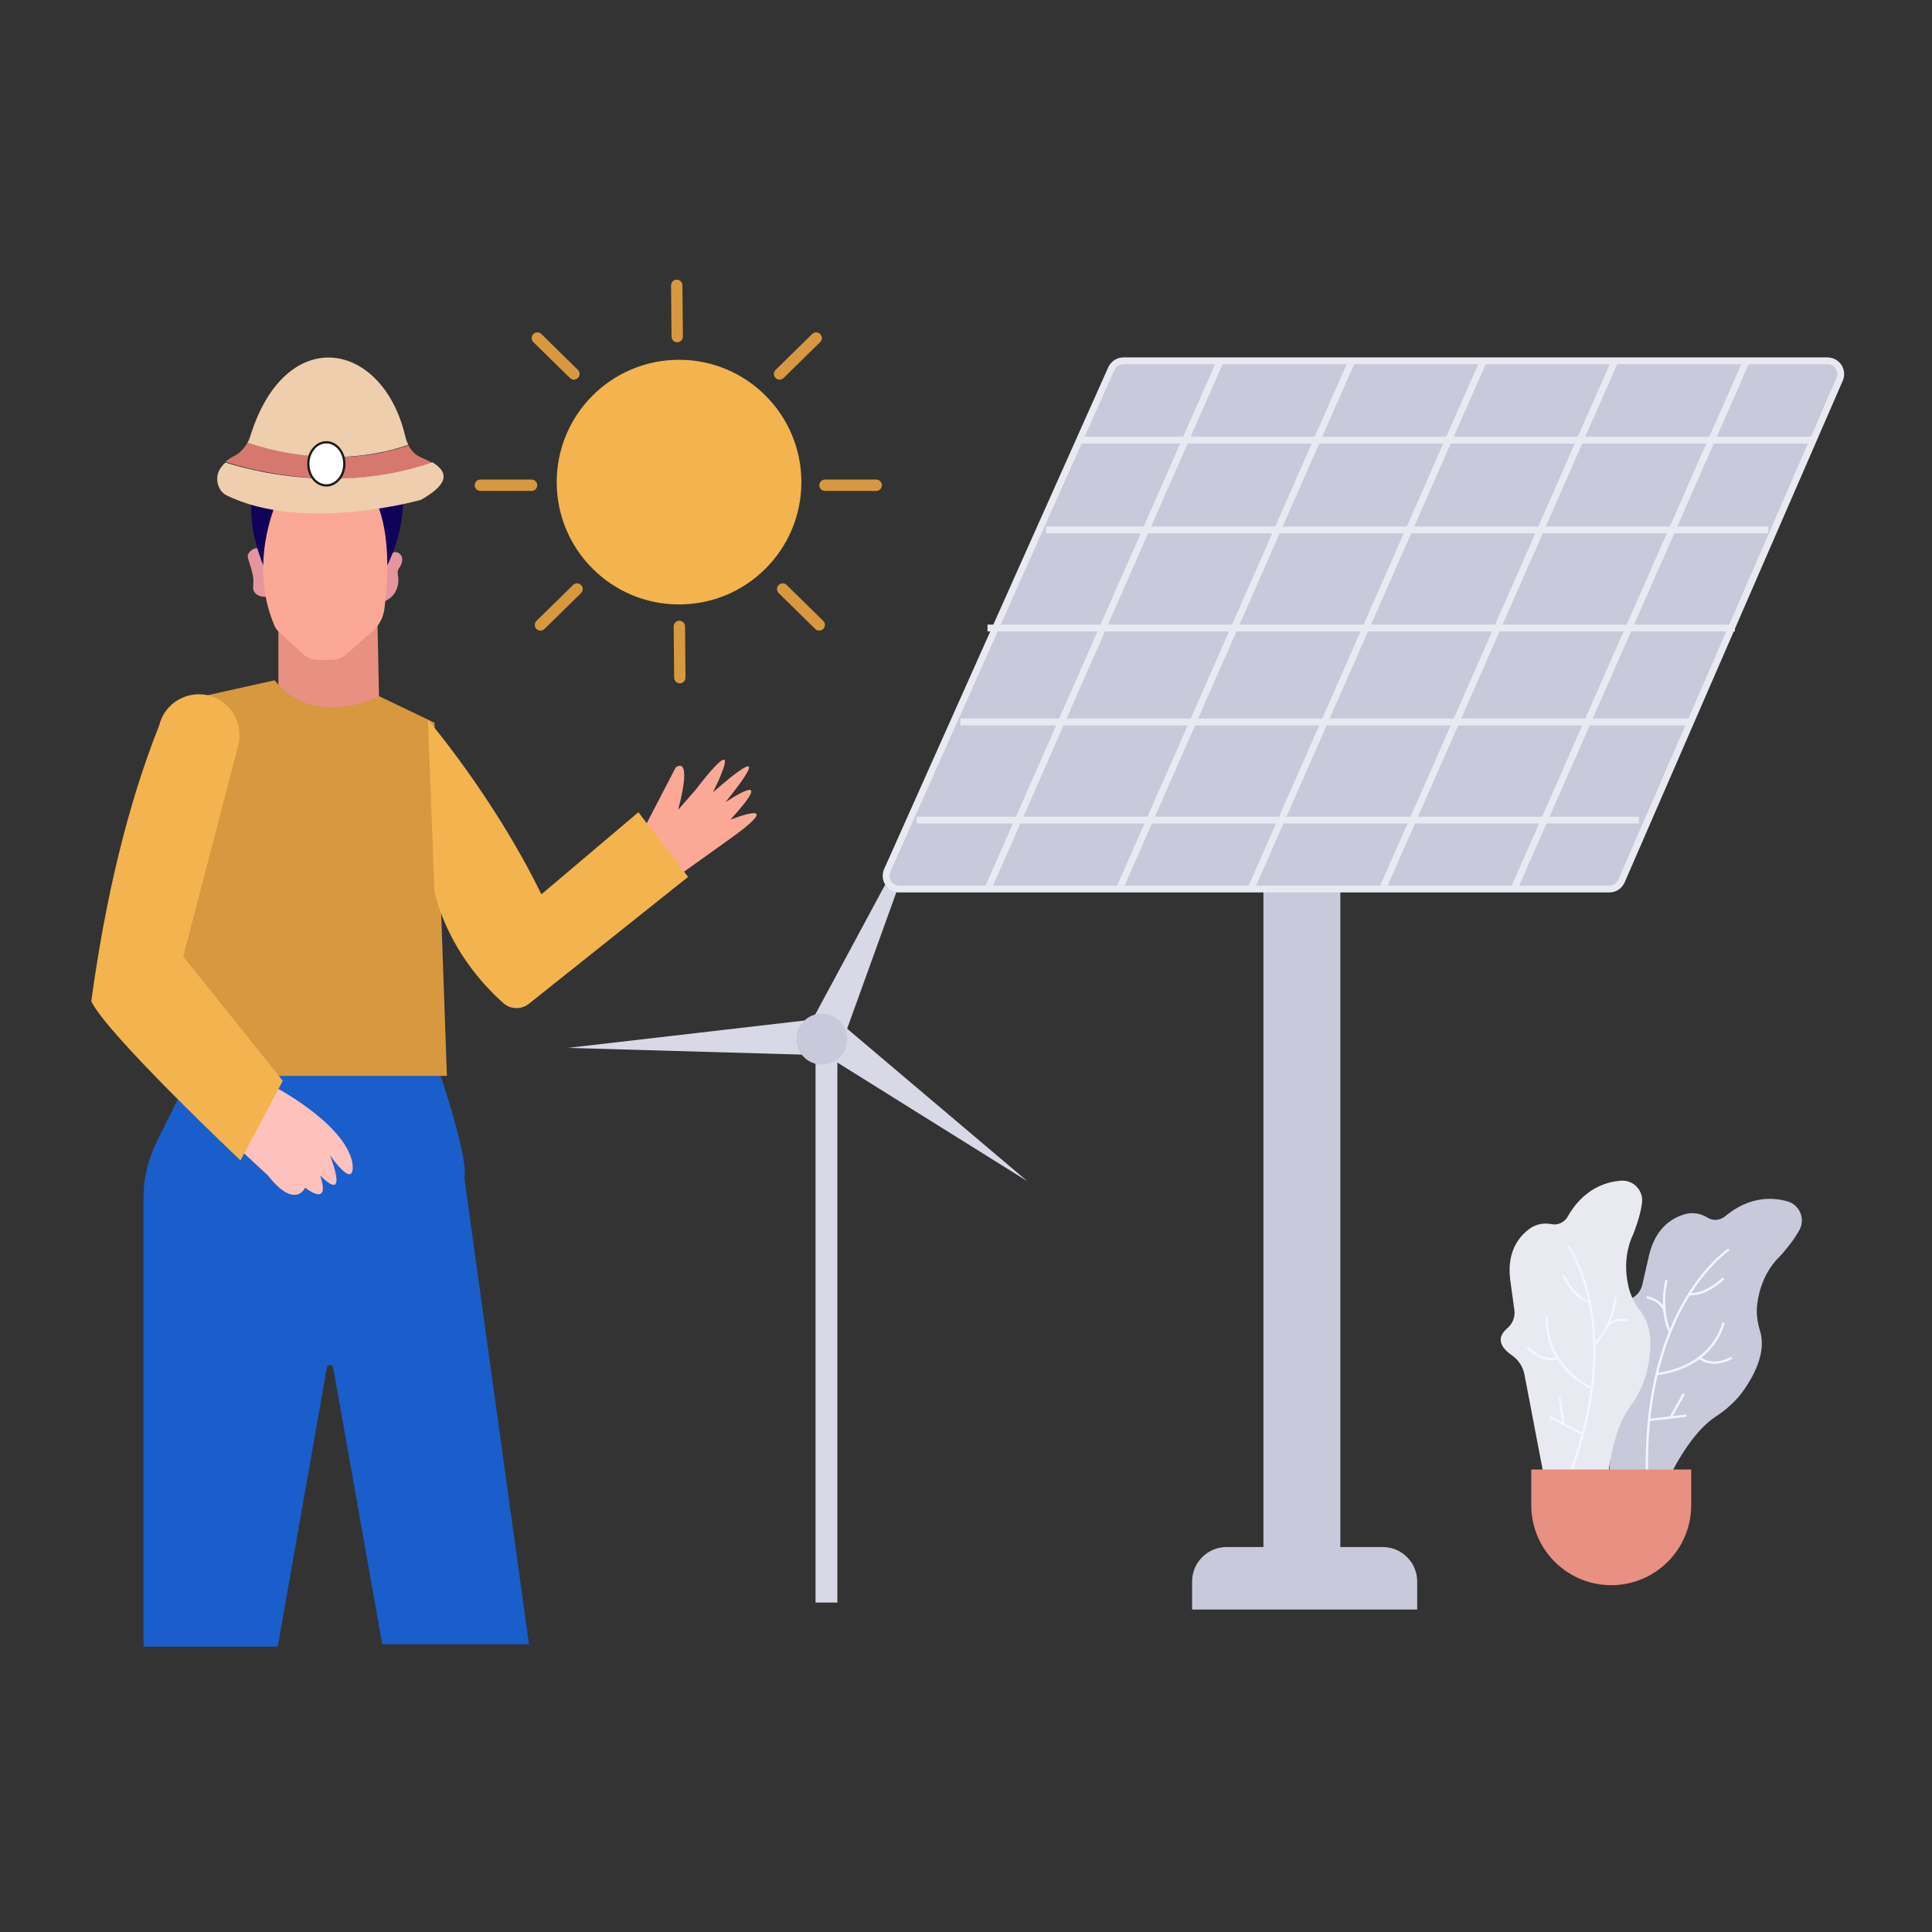 <svg xmlns="http://www.w3.org/2000/svg" enable-background="new 0 0 850 850" viewBox="0 0 850 850"><rect x="0" y="0" width="850" height="850" fill="#333333" stroke="none"/><circle cx="298.75" cy="212.11" r="53.82" fill="#f3b34e"/><path fill="#d79840" d="M233.87,215.99h-22.54c-1.38,0-2.5-1.12-2.5-2.5s1.12-2.5,2.5-2.5h22.54c1.38,0,2.5,1.12,2.5,2.5
			S235.25,215.99,233.87,215.99z"/><path fill="#d79840" d="M252.5,167.03c-0.63,0-1.26-0.24-1.75-0.72l-16.09-15.79c-0.99-0.97-1-2.55-0.03-3.54
			c0.97-0.99,2.55-1,3.54-0.03l16.09,15.79c0.99,0.97,1,2.55,0.03,3.54C253.79,166.78,253.15,167.03,252.5,167.03z"/><path fill="#d79840" d="M342.98,167.03c-0.65,0-1.29-0.25-1.78-0.75c-0.97-0.99-0.95-2.57,0.03-3.54l16.09-15.79
			c0.98-0.97,2.57-0.95,3.54,0.03c0.97,0.99,0.95,2.57-0.03,3.54l-16.09,15.79C344.24,166.79,343.61,167.03,342.98,167.03z"/><path fill="#d79840" d="M297.95,150.59c-1.37,0-2.49-1.1-2.5-2.48l-0.21-22.54c-0.01-1.38,1.1-2.51,2.48-2.52c0.01,0,0.02,0,0.02,0
			c1.37,0,2.49,1.1,2.5,2.48l0.21,22.54c0.01,1.38-1.1,2.51-2.48,2.52C297.96,150.59,297.95,150.59,297.95,150.59z"/><path fill="#d79840" d="M385.51,215.99h-22.54c-1.38,0-2.5-1.12-2.5-2.5s1.12-2.5,2.5-2.5h22.54c1.38,0,2.5,1.12,2.5,2.5
			S386.9,215.99,385.51,215.99z"/><path fill="#d79840" d="M360.43,277.45c-0.63,0-1.26-0.24-1.75-0.72l-16.09-15.79c-0.99-0.97-1-2.55-0.03-3.54
			c0.97-0.99,2.55-1,3.54-0.03l16.09,15.79c0.99,0.97,1,2.55,0.03,3.54C361.72,277.2,361.08,277.45,360.43,277.45z"/><path fill="#d79840" d="M237.78,277.45c-0.65,0-1.29-0.25-1.78-0.75c-0.97-0.99-0.95-2.57,0.03-3.54l16.09-15.79
			c0.98-0.97,2.57-0.95,3.54,0.03c0.97,0.99,0.95,2.57-0.03,3.54l-16.09,15.79C239.04,277.21,238.41,277.45,237.78,277.45z"/><path fill="#d79840" d="M299.1,300.64c-1.37,0-2.49-1.1-2.5-2.48l-0.21-22.54c-0.01-1.38,1.1-2.51,2.48-2.52
			c1.38,0,2.51,1.1,2.52,2.48l0.21,22.54c0.01,1.38-1.1,2.51-2.48,2.52C299.12,300.64,299.11,300.64,299.1,300.64z"/><rect width="33.85" height="310.82" x="555.85" y="386.31" fill="#c8c9db"/><path fill="#c8c9db" d="M623.5,708.14h-99.02v-12.35c0-8.37,6.79-15.16,15.16-15.16h68.7c8.37,0,15.16,6.79,15.16,15.16V708.14z"/><rect width="9.6" height="251.18" x="358.81" y="453.87" fill="#d8d8e7"/><polygon fill="#d8d8e7" points="356.45 450.46 408.04 354.68 371.05 457.15"/><polygon fill="#d8d8e7" points="367.22 447.94 452.02 519.7 357.08 460.4"/><polygon fill="#d8d8e7" points="360.21 448.26 249.85 461.03 361.75 464.25"/><circle cx="361.58" cy="457.15" r="11.2" fill="#c8c9db"/><path fill="#c8c9db" d="M724.87,672.52c0,0,12.24-37.75,30.13-49.39c4.7-3.06,8.89-6.85,12.12-11.43
				c4.97-7.06,10.04-17.12,7.2-26.22c-1.2-3.85-1.71-7.89-1.19-11.9c0.79-6.12,3.23-14.38,10.17-21.1c0,0,5.25-5.57,8.4-11.37
				c2.65-4.88,0.11-10.97-5.22-12.53c-6.57-1.92-16.92-2.44-27.83,6.81c0,0-3.52,2.71-7.43,0.3c-2.86-1.76-6.28-2.45-9.53-1.6
				c-5.61,1.47-13.01,5.7-16.04,17.59l-3.13,13.64c-0.68,2.97-2.88,5.33-5.76,6.34c-3.66,1.29-7.44,4.42-2.24,11.9
				c1.99,2.87,2.73,6.43,2.13,9.88l-8.1,46.48l-1.59,25.44L724.87,672.52z"/><path fill="#f0f8ff" d="M724.77,661.83c-3.5-43.86,6.34-72.11,15.22-88.08c9.64-17.35,20.28-24.4,20.39-24.47l0.55,0.84
					c-0.1,0.07-10.58,7.03-20.09,24.19c-8.79,15.85-18.54,43.88-15.06,87.45L724.77,661.83z"/><path fill="#f0f8ff" d="M744.08,569.87c-0.29,0-0.58-0.01-0.88-0.03l0.07-1c7.34,0.54,14.55-6.7,14.63-6.78l0.71,0.7
					C758.32,563.07,751.53,569.87,744.08,569.87z"/><path fill="#f0f8ff" d="M729.15,605.04l-0.14-0.99c24.99-3.49,28.73-22.06,28.76-22.25l0.98,0.18
					C758.72,582.18,754.88,601.44,729.15,605.04z"/><path fill="#f0f8ff" d="M754.18,600c-2.25,0-4.7-0.58-6.95-2.36l0.62-0.79c6.01,4.74,13.66,0.17,13.73,0.12l0.52,0.85
					C762.05,597.85,758.48,600,754.18,600z"/><path fill="#f0f8ff" d="M733.95,585.66c-4.39-10.77-1.24-22.46-1.21-22.58l0.96,0.27c-0.03,0.11-3.08,11.5,1.17,21.94
					L733.95,585.66z"/><path fill="#f0f8ff" d="M732.02,577.59c-1.03-5.19-7.56-6.33-7.63-6.34l0.16-0.99c0.3,0.05,7.29,1.27,8.45,7.13L732.02,577.59z"/><rect width="16.43" height="1" x="725.59" y="623.28" fill="#f0f8ff" transform="rotate(-6.557 733.666 623.67)"/><rect width="11.62" height="1" x="732.12" y="617.86" fill="#f0f8ff" transform="rotate(-60.756 737.952 618.394)"/><path fill="#e9e9f2" d="M706.34,675.88c0,0-1.89-39.64,10.73-56.85c3.32-4.52,5.9-9.55,7.3-14.98c2.16-8.36,3.34-19.57-2.53-27.07
				c-2.49-3.18-4.39-6.78-5.32-10.71c-1.43-6-2.06-14.59,2.06-23.33c0,0,2.94-7.07,3.84-13.61c0.76-5.5-3.77-10.3-9.31-9.88
				c-6.82,0.52-16.69,3.7-23.63,16.21c0,0-2.33,3.77-6.84,2.91c-3.3-0.63-6.74-0.07-9.48,1.88c-4.72,3.36-10.15,9.93-8.79,22.12
				l1.9,13.86c0.41,3.02-0.81,6-3.14,7.97c-2.97,2.5-5.4,6.76,2.11,11.93c2.88,1.98,4.83,5.05,5.48,8.49l8.85,46.34l7.5,24.36
				L706.34,675.88z"/><path fill="#f0f8ff" d="M683.93,665.92l-0.9-0.43c18.67-39.57,19.44-69.26,16.81-87.2c-2.85-19.39-10.17-29.55-10.24-29.65
					l0.81-0.59c0.08,0.1,7.54,10.46,10.42,30.1C703.48,596.22,702.7,626.12,683.93,665.92z"/><path fill="#f0f8ff" d="M699.19,573.34c-7.48-2.21-11.74-11.66-11.92-12.06l0.91-0.4c0.04,0.09,4.25,9.43,11.29,11.51
					L699.19,573.34z"/><path fill="#f0f8ff" d="M699.9,611.24c-22.8-12.45-19.58-31.83-19.55-32.03l0.98,0.18c-0.03,0.19-3.1,18.88,19.04,30.97
					L699.9,611.24z"/><path fill="#f0f8ff" d="M682.32,598.44c-6.27,0-10.64-5.53-10.69-5.6l0.79-0.61c0.06,0.07,5.59,7.04,12.89,4.74l0.3,0.95
					C684.46,598.29,683.36,598.44,682.32,598.44z"/><path fill="#f0f8ff" d="M702.26,591.42l-0.73-0.68c7.67-8.27,8.84-19.99,8.85-20.11l1,0.09
					C711.36,570.84,710.17,582.89,702.26,591.42z"/><path fill="#f0f8ff" d="M706.91,584.55l-0.85-0.53c3.16-5.08,10.13-3.74,10.42-3.69l-0.2,0.98
					C716.22,581.3,709.7,580.07,706.91,584.55z"/><rect width="1" height="16.43" x="688.43" y="618.91" fill="#f0f8ff" transform="rotate(-62.723 688.883 627.116)"/><rect width="1" height="11.62" x="686.48" y="614.79" fill="#f0f8ff" transform="rotate(-8.583 687.126 620.654)"/><g><path fill="#e89082" d="M708.88,697.41L708.88,697.41c-19.43,0-35.18-15.75-35.18-35.18v-15.7h70.36v15.7
				C744.06,681.66,728.31,697.41,708.88,697.41z"/></g><g><polygon fill="#e89082" points="122.48 274.78 122.48 318.3 166.89 314.61 166.03 270.68"/></g><g><path fill="#e5959d" d="M168.79,249.4c0.92-1.59,1.83-3.17,2.75-4.76c0.26-0.46,0.54-0.92,0.94-1.26c1.26-1.05,3.4-0.29,4.12,1.18
			c0.73,1.48,0.31,3.3-0.56,4.69c-0.33,0.52-0.72,1.01-0.92,1.6c-0.33,0.98-0.06,2.04,0.06,3.06c0.31,2.45-0.23,5.02-1.6,7.08
			c-1.37,2.06-3.58,3.57-6.01,3.98"/></g><g><path fill="#e5959d" d="M116.69,248.7c-0.02-2-0.55-3.99-1.52-5.74c-0.33-0.6-0.74-1.19-1.35-1.51c-1.38-0.72-3.04,0.29-4.04,1.48
			c-0.31,0.37-0.61,0.78-0.73,1.25c-0.18,0.69,0.04,1.42,0.26,2.09c0.18,0.55,0.35,1.11,0.53,1.66c0.91,2.84,1.82,5.76,1.63,8.73
			c-0.06,0.95-0.23,1.91,0.01,2.83c0.36,1.33,1.56,2.31,2.87,2.74c1.31,0.43,2.72,0.38,4.1,0.25"/></g><g><path fill="#100259" d="M116.46,250.33c-17.59-41.98,6.1-68.24,44.38-55.98c0.9,0.29,1.78,0.65,2.62,1.09
			c17.73,9.22,16.93,34.25,5.72,55.76l-16.33-12.9l-17.48,3.44L116.46,250.33z"/></g><g><path fill="#fba996" d="M120.95,222.56c-3.87,10.33-9.38,31.57-0.05,53.02c0.35,0.81,0.87,1.55,1.52,2.15l11,10.14
			c1.71,1.57,3.94,2.45,6.26,2.45h6.38c2.24,0,4.41-0.81,6.09-2.29l11.72-10.27c2.88-2.52,4.74-6,5.24-9.79
			c1.3-9.77,2.9-29.45-2.37-44.3c-1.61-4.53-5.65-7.77-10.41-8.47c-6.56-0.97-16.57-2.02-24.68-1.06
			C126.8,214.69,122.67,217.96,120.95,222.56z"/></g><g><path fill="#195ecb" d="M191.15,465.22c0,0,15.32,43.55,13.13,52.88l28.45,205.31h-64.56l-21.57-121.65c-0.28-1.57-2.54-1.57-2.81,0
			l-21.58,122.68H63.13V527.03c0-8.6,2-17.08,5.84-24.77l22.61-45.33L191.15,465.22z"/></g><g><path fill="#d79840" d="M166.81,306.3c0,0-28.49,14.88-46-7l-34.7,7.72L74.07,450.36l19.7,22.98h102.85l-5.47-155.37L166.81,306.3z"/></g><g><path fill="#fba996" d="M283.46,364.27l13.82-26.61c0,0,7.66-6.57,1.09,18.6l7.66-8.75c0,0,22.98-30.64,7.66,1.09
			c0,0,31.73-28.45,5.47,4.38c0,0,24.07-16.41,2.19,7.66c0,0,27.35-10.94-2.19,9.85l-22.98,16.41L283.46,364.27z"/></g><g><path fill="#f3b34e" d="M188.26,316.67c0,0,29.14,34.12,49.93,76.79l42.67-36.11l21.88,28.45l-70.03,55.82
			c-3.31,2.64-8.04,2.54-11.22-0.26c-8.51-7.52-24.13-24.11-30.36-49L188.26,316.67z"/></g><g><path fill="#ffc1bb" d="M120.03,477.71c0,0,31.73,16.41,35.01,33.92c0,0,2.19,13.13-9.85-3.28c0,0,8.75,21.88-4.38,8.75
			c0,0,5.47,14.22-6.57,5.47c0,0-4.38,9.85-16.41-5.47l-14.22-13.13L120.03,477.71z"/></g><g><path fill="#f3b34e" d="M104.83,327.93l-24.19,92.88l43.77,54.71l-18.6,35.01c0,0-59.09-55.8-65.65-70.03
			c6.12-44.61,15.66-85.54,29.89-121.39c3-12.19,17.27-17.6,27.6-10.48h0C103.86,312.93,106.73,320.63,104.83,327.93z"/></g><g><path fill="#d6786d" d="M190.27,203.74c-1.36-0.83-3.01-1.66-5-2.49c-2.34-0.97-4.28-2.87-5.57-5.31c-31,10.5-59.95,2.35-70.68-1.51
			c-1.42,2.76-3.52,4.95-6.05,6.23c-1.52,0.77-2.75,1.61-3.76,2.48C109.99,206.71,149.24,217.62,190.27,203.74z"/></g><g><path fill="#eecead" d="M179.67,195.68c-0.58-1.08-1.03-2.28-1.33-3.55c-9.88-42.37-52.72-50.26-68.23-0.21
			c-0.3,0.98-0.68,1.9-1.13,2.78C119.73,198.48,148.73,206.41,179.67,195.68z"/></g><g><path fill="#eecead" d="M190.27,203.4c-40.96,14.18-80.26,3.56-91.05,0.09c-1.14,1-1.98,2.04-2.57,3.08
			c-2.29,3.97-0.76,9.48,2.96,11.32c33.91,16.74,85.61,2.01,85.61,2.01C195.15,214.27,199.08,208.73,190.27,203.4z"/></g><g><ellipse cx="143.57" cy="204.08" fill="#fff" rx="7.93" ry="9.49"/><path fill="#1d1d1b" d="M143.57,214.07c-4.65,0-8.43-4.48-8.43-9.99s3.78-9.99,8.43-9.99c4.65,0,8.43,4.48,8.43,9.99
			S148.22,214.07,143.57,214.07z M143.57,195.08c-4.1,0-7.43,4.04-7.43,8.99s3.33,8.99,7.43,8.99s7.43-4.04,7.43-8.99
			S147.67,195.08,143.57,195.08z"/></g><g><path fill="#c8c9db" d="M708.04,391.14H395.69c-4.22,0-7.05-4.35-5.32-8.21l98.59-220.73c0.94-2.1,3.02-3.45,5.32-3.45h309.74
				c4.2,0,7.02,4.31,5.35,8.16l-95.97,220.73C712.46,389.76,710.36,391.14,708.04,391.14z"/><path fill="#e9e9f2" d="M708.04,392.64H395.69c-2.49,0-4.79-1.25-6.15-3.34c-1.36-2.09-1.56-4.7-0.54-6.98l98.59-220.73
				c1.18-2.64,3.81-4.34,6.69-4.34h309.74c2.48,0,4.77,1.24,6.13,3.31c1.36,2.07,1.58,4.67,0.59,6.94l-95.97,220.73
				C713.6,390.91,710.96,392.64,708.04,392.64z M494.27,160.24c-1.71,0-3.26,1.01-3.96,2.57l-98.59,220.73
				c-0.61,1.37-0.49,2.87,0.32,4.12c0.81,1.25,2.14,1.97,3.63,1.97h312.35c1.73,0,3.28-1.02,3.97-2.6l95.97-220.73
				c0.59-1.36,0.46-2.86-0.35-4.1c-0.82-1.24-2.14-1.96-3.62-1.96H494.27z"/><line x1="536.91" x2="434.59" y1="158.74" y2="391.14" fill="#c8c9db"/><rect width="253.92" height="3" x="358.79" y="273.44" fill="#e9e9f2" transform="rotate(-66.239 485.762 274.952)"/><line x1="594.78" x2="492.46" y1="158.74" y2="391.14" fill="#c8c9db"/><rect width="253.92" height="3" x="416.66" y="273.44" fill="#e9e9f2" transform="rotate(-66.239 543.633 274.953)"/><line x1="652.65" x2="550.33" y1="158.74" y2="391.14" fill="#c8c9db"/><rect width="253.92" height="3" x="474.53" y="273.44" fill="#e9e9f2" transform="rotate(-66.239 601.503 274.953)"/><line x1="710.52" x2="608.2" y1="158.74" y2="391.14" fill="#c8c9db"/><rect width="253.92" height="3" x="532.4" y="273.44" fill="#e9e9f2" transform="rotate(-66.239 659.373 274.954)"/><line x1="768.39" x2="666.07" y1="158.74" y2="391.14" fill="#c8c9db"/><rect width="253.92" height="3" x="590.27" y="273.44" fill="#e9e9f2" transform="rotate(-66.239 717.244 274.955)"/><g><rect width="322.38" height="3" x="474.91" y="192.13" fill="#e9e9f2"/></g><g><rect width="317.79" height="3" x="460.21" y="231.63" fill="#e9e9f2"/></g><g><rect width="328.84" height="3" x="434.46" y="274.8" fill="#e9e9f2"/></g><g><rect width="321.49" height="3" x="422.52" y="316.14" fill="#e9e9f2"/></g><g><rect width="317.79" height="3" x="403.26" y="359.31" fill="#e9e9f2"/></g></g></svg>
